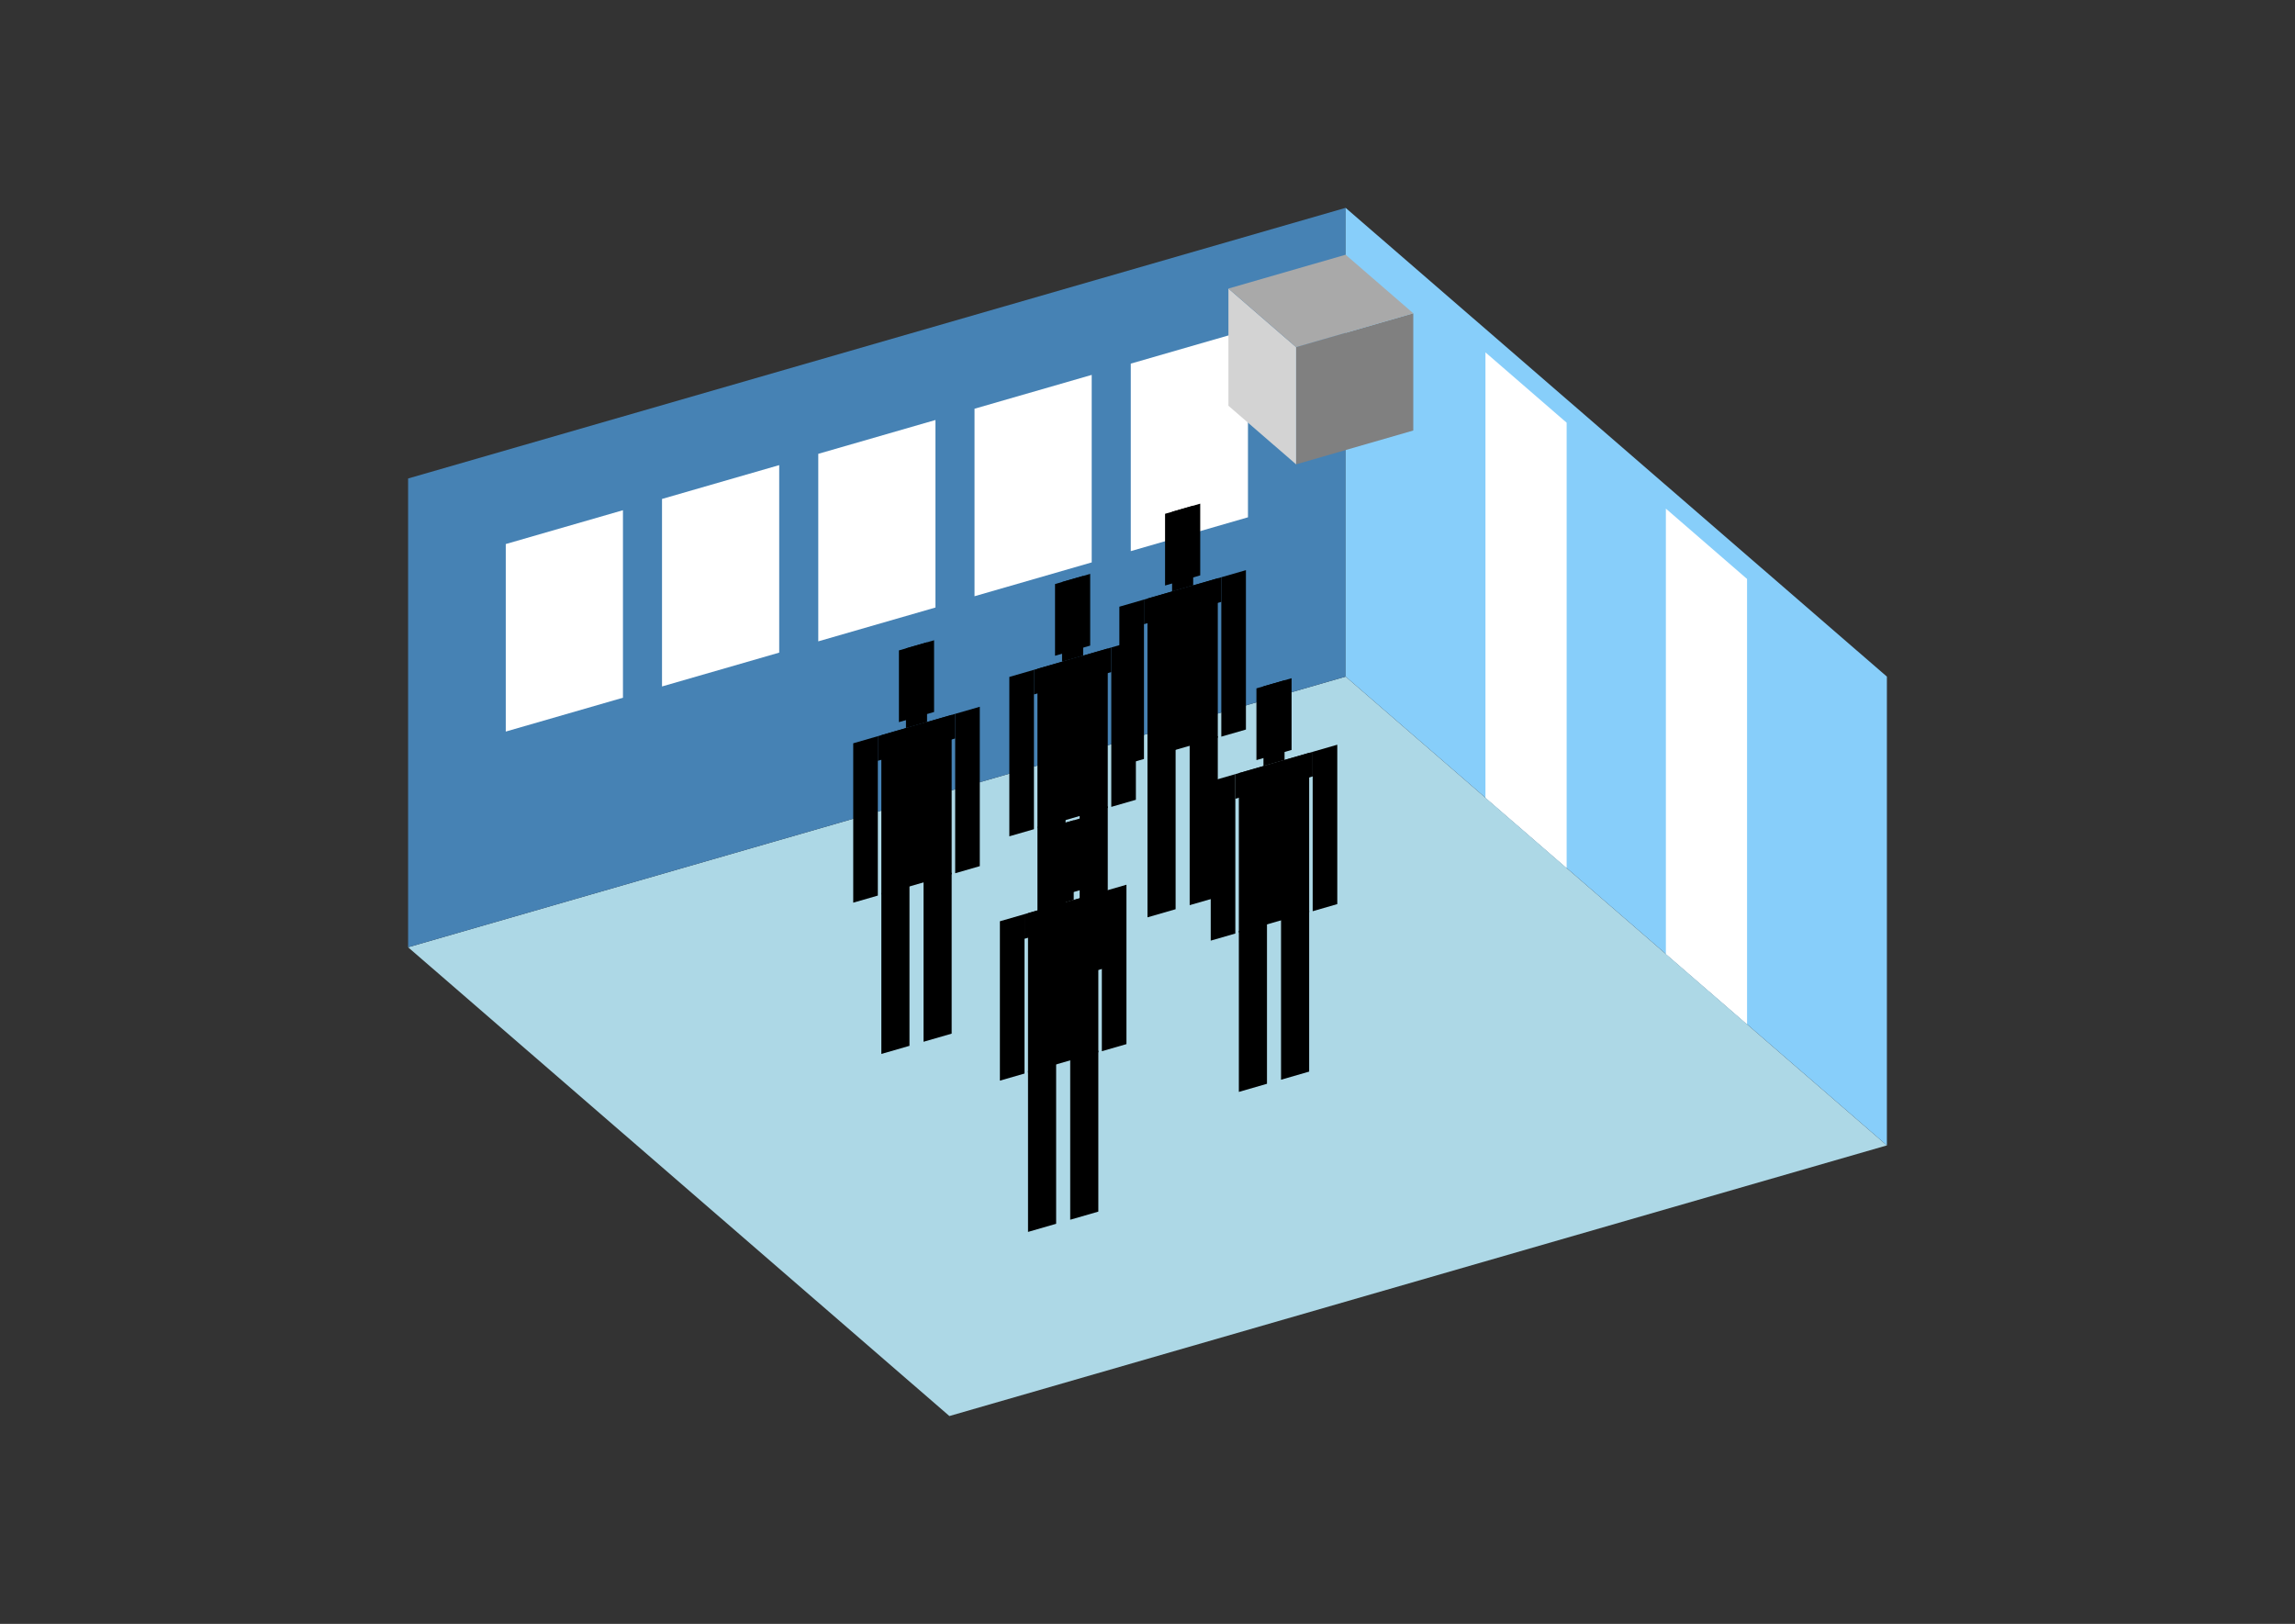 <?xml version="1.0" encoding="UTF-8"?>
<svg
  xmlns="http://www.w3.org/2000/svg"
  width="848"
  height="600"
  style="background-color:white"
>
  <rect width="100%" height="100%" fill="#333333" stroke="none"/>
  <polygon fill="lightblue" points="350.795,523.205 150.795,350.0 497.205,250 697.205,423.205" />
  <polygon fill="steelblue" points="150.795,350.0 150.795,176.795 497.205,76.795 497.205,250" />
  <polygon fill="lightskyblue" points="697.205,423.205 697.205,250.0 497.205,76.795 497.205,250" />
  <polygon fill="white" points="578.872,320.725 578.872,156.181 548.872,130.2 548.872,294.745" />
  <polygon fill="white" points="645.538,378.46 645.538,213.916 615.538,187.935 615.538,352.48" />
  <polygon fill="white" points="186.879,270.301 186.879,201.019 230.181,188.519 230.181,257.801" />
  <polygon fill="white" points="244.614,253.635 244.614,184.353 287.916,171.853 287.916,241.135" />
  <polygon fill="white" points="302.349,236.968 302.349,167.686 345.651,155.186 345.651,224.468" />
  <polygon fill="white" points="360.084,220.301 360.084,151.019 403.386,138.519 403.386,207.801" />
  <polygon fill="white" points="417.819,203.635 417.819,134.353 461.121,121.853 461.121,191.135" />
  <polygon fill="grey" points="478.904,171.567 478.904,128.266 522.205,115.766 522.205,159.067" />
  <polygon fill="lightgrey" points="478.904,171.567 478.904,128.266 453.904,106.615 453.904,149.917" />
  <polygon fill="darkgrey" points="478.904,128.266 453.904,106.615 497.205,94.115 522.205,115.766" />
  <polygon fill="hsl(288.0,50.0%,68.652%)" points="423.994,338.943 423.994,279.465 434.386,276.465 434.386,335.943" />
  <polygon fill="hsl(288.0,50.0%,68.652%)" points="449.975,331.443 449.975,271.965 439.583,274.965 439.583,334.443" />
  <polygon fill="hsl(288.0,50.0%,68.652%)" points="413.602,283.054 413.602,224.164 422.695,221.539 422.695,280.429" />
  <polygon fill="hsl(288.0,50.0%,68.652%)" points="451.274,272.179 451.274,213.289 460.367,210.664 460.367,269.554" />
  <polygon fill="hsl(288.0,50.0%,68.652%)" points="422.695,230.632 422.695,221.539 451.274,213.289 451.274,222.382" />
  <polygon fill="hsl(288.0,50.0%,68.652%)" points="423.994,280.054 423.994,221.164 449.975,213.664 449.975,272.554" />
  <polygon fill="hsl(288.0,50.0%,68.652%)" points="430.489,216.344 430.489,189.844 443.48,186.094 443.48,212.594" />
  <polygon fill="hsl(288.0,50.0%,68.652%)" points="433.087,218.539 433.087,189.094 440.882,186.844 440.882,216.289" />
  <polygon fill="hsl(288.0,50.0%,65.575%)" points="383.337,364.893 383.337,305.415 393.729,302.415 393.729,361.893" />
  <polygon fill="hsl(288.0,50.0%,65.575%)" points="409.318,357.393 409.318,297.915 398.925,300.915 398.925,360.393" />
  <polygon fill="hsl(288.0,50.0%,65.575%)" points="372.945,309.004 372.945,250.114 382.038,247.489 382.038,306.379" />
  <polygon fill="hsl(288.0,50.0%,65.575%)" points="410.617,298.129 410.617,239.239 419.71,236.614 419.71,295.504" />
  <polygon fill="hsl(288.0,50.0%,65.575%)" points="382.038,256.582 382.038,247.489 410.617,239.239 410.617,248.332" />
  <polygon fill="hsl(288.0,50.0%,65.575%)" points="383.337,306.004 383.337,247.114 409.318,239.614 409.318,298.504" />
  <polygon fill="hsl(288.0,50.0%,65.575%)" points="389.832,242.294 389.832,215.794 402.822,212.044 402.822,238.544" />
  <polygon fill="hsl(288.0,50.0%,65.575%)" points="392.43,244.489 392.43,215.044 400.224,212.794 400.224,242.239" />
  <polygon fill="hsl(288.0,50.0%,63.871%)" points="325.658,389.416 325.658,329.938 336.05,326.938 336.05,386.416" />
  <polygon fill="hsl(288.0,50.0%,63.871%)" points="351.638,381.916 351.638,322.438 341.246,325.438 341.246,384.916" />
  <polygon fill="hsl(288.0,50.0%,63.871%)" points="315.265,333.527 315.265,274.637 324.359,272.012 324.359,330.902" />
  <polygon fill="hsl(288.0,50.0%,63.871%)" points="352.937,322.652 352.937,263.762 362.031,261.137 362.031,320.027" />
  <polygon fill="hsl(288.0,50.0%,63.871%)" points="324.359,281.105 324.359,272.012 352.937,263.762 352.937,272.855" />
  <polygon fill="hsl(288.0,50.0%,63.871%)" points="325.658,330.527 325.658,271.637 351.638,264.137 351.638,323.027" />
  <polygon fill="hsl(288.0,50.0%,63.871%)" points="332.153,266.817 332.153,240.317 345.143,236.567 345.143,263.067" />
  <polygon fill="hsl(288.0,50.0%,63.871%)" points="334.751,269.012 334.751,239.567 342.545,237.317 342.545,266.762" />
  <polygon fill="hsl(288.0,50.0%,52.578%)" points="457.753,403.442 457.753,343.963 468.146,340.963 468.146,400.442" />
  <polygon fill="hsl(288.0,50.0%,52.578%)" points="483.734,395.942 483.734,336.463 473.342,339.463 473.342,398.942" />
  <polygon fill="hsl(288.0,50.0%,52.578%)" points="447.361,347.552 447.361,288.662 456.454,286.037 456.454,344.927" />
  <polygon fill="hsl(288.0,50.0%,52.578%)" points="485.033,336.677 485.033,277.787 494.126,275.162 494.126,334.052" />
  <polygon fill="hsl(288.0,50.0%,52.578%)" points="456.454,295.13 456.454,286.037 485.033,277.787 485.033,286.88" />
  <polygon fill="hsl(288.0,50.0%,52.578%)" points="457.753,344.552 457.753,285.662 483.734,278.162 483.734,337.052" />
  <polygon fill="hsl(288.0,50.0%,52.578%)" points="464.249,280.843 464.249,254.342 477.239,250.592 477.239,277.093" />
  <polygon fill="hsl(288.0,50.0%,52.578%)" points="466.847,283.037 466.847,253.592 474.641,251.342 474.641,280.787" />
  <polygon fill="hsl(288.0,50.0%,46.247%)" points="379.851,455.174 379.851,395.695 390.243,392.695 390.243,452.174" />
  <polygon fill="hsl(288.0,50.0%,46.247%)" points="405.832,447.674 405.832,388.195 395.44,391.195 395.44,450.674" />
  <polygon fill="hsl(288.0,50.0%,46.247%)" points="369.459,399.284 369.459,340.394 378.552,337.769 378.552,396.659" />
  <polygon fill="hsl(288.0,50.0%,46.247%)" points="407.131,388.409 407.131,329.519 416.224,326.894 416.224,385.784" />
  <polygon fill="hsl(288.0,50.0%,46.247%)" points="378.552,346.863 378.552,337.769 407.131,329.519 407.131,338.613" />
  <polygon fill="hsl(288.0,50.0%,46.247%)" points="379.851,396.284 379.851,337.394 405.832,329.894 405.832,388.784" />
  <polygon fill="hsl(288.0,50.0%,46.247%)" points="386.346,332.575 386.346,306.074 399.337,302.324 399.337,328.825" />
  <polygon fill="hsl(288.0,50.0%,46.247%)" points="388.944,334.769 388.944,305.324 396.739,303.074 396.739,332.519" />
</svg>
